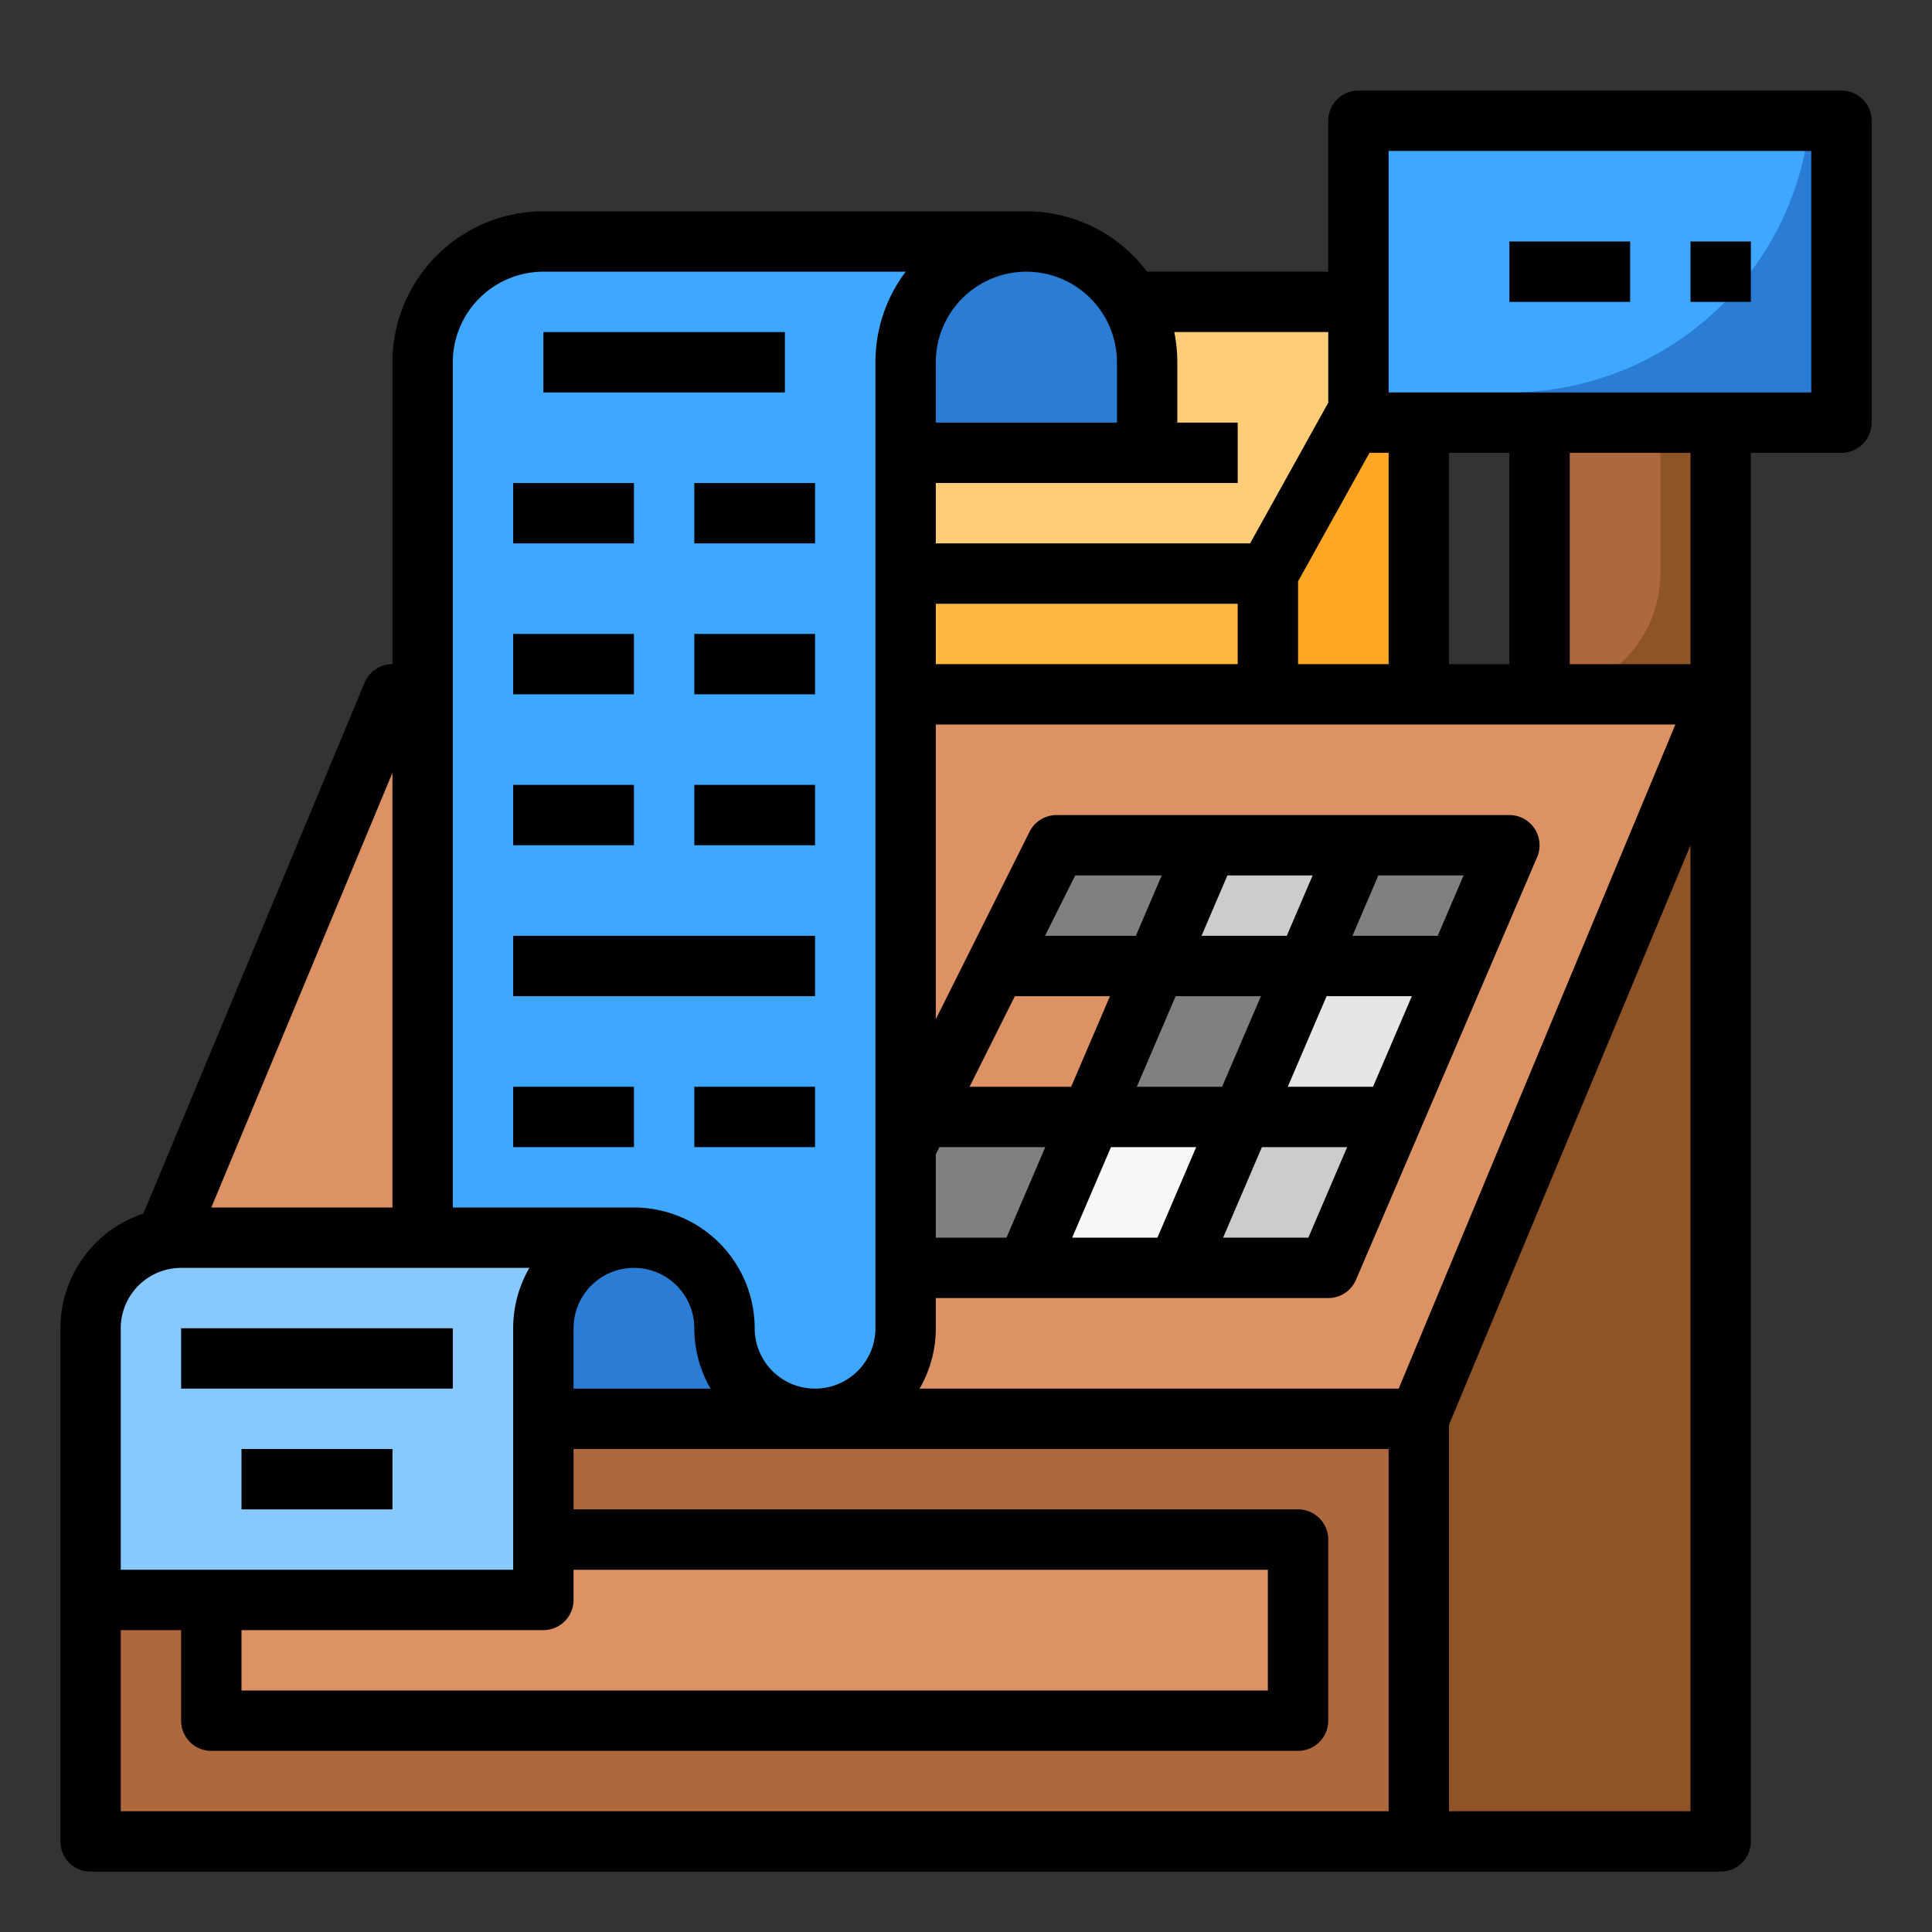<svg id="Fill_out_line" height="512" viewBox="0 0 512 512" width="512" xmlns="http://www.w3.org/2000/svg" data-name="Fill out line"><rect x="0" y="0" width="512" height="512" fill="#333333" stroke="none"/><path d="m336 152h-96v-72h136z" fill="#fc7"/><path d="m376 80v104h-40v-32z" fill="#fda725"/><path d="m240 184h96v-32h-96z" fill="#fcb73f"/><path d="m24 376 80-192h352l-80 192z" fill="#dc9265"/><path d="m320 224h-40l-16 32h42.286z" fill="#808080"/><path d="m289.143 296h40l17.143-40h-40z" fill="#3e3e3e"/><path d="m289.143 296h40l17.143-40h-40z" fill="#808080"/><path d="m346.286 256 13.714-32h-40l-13.714 32z" fill="#ccc"/><path d="m244 296-20 40h48l17.143-40z" fill="#808080"/><path d="m312 336h40l17.143-40h-40z" fill="#ccc"/><path d="m346.286 256-17.143 40h40l17.143-40z" fill="#e6e6e6"/><path d="m400 224h-40l-13.714 32h40z" fill="#808080"/><path d="m289.143 296-17.143 40h40l17.143-40z" fill="#f7f7f7"/><path d="m360 32h128v80h-128z" fill="#3ea7ff"/><path d="m479.601 32a80.007 80.007 0 0 1 -79.601 72h-40v8h128v-80z" fill="#2b7cd4"/><path d="m408 112h48v72h-48z" fill="#ad693d"/><path d="m440 112v40a32 32 0 0 1 -32 32h48v-72z" fill="#8e5428"/><path d="m456 184v304h-80v-112z" fill="#8e5428"/><path d="m24 376h352v112h-352z" fill="#ad693d"/><path d="m56 408h288v48h-288z" fill="#dc9265"/><path d="m216 376h-72v-48h24a24 24 0 0 1 24 24 24 24 0 0 0 24 24z" fill="#2b7cd4"/><path d="m24 424v-72a24 24 0 0 1 24-24h120a24 24 0 0 0 -24 24v72z" fill="#87c9ff"/><path d="m192 352a24 24 0 0 0 24 24 24 24 0 0 0 24-24v-256a32 32 0 0 1 32-32h-128a32 32 0 0 0 -32 32v232h56a24 24 0 0 1 24 24z" fill="#3ea7ff"/><path d="m240 120h64v-24a32 32 0 0 0 -32-32 32 32 0 0 0 -32 32z" fill="#2b7cd4"/><path d="m144 88h64v16h-64z"/><path d="m136 128h32v16h-32z"/><path d="m184 128h32v16h-32z"/><path d="m136 168h32v16h-32z"/><path d="m184 168h32v16h-32z"/><path d="m184 208h32v16h-32z"/><path d="m184 288h32v16h-32z"/><path d="m136 208h32v16h-32z"/><path d="m136 248h80v16h-80z"/><path d="m136 288h32v16h-32z"/><path d="m48 352h72v16h-72z"/><path d="m64 384h40v16h-40z"/><path d="m488 24h-128a8 8 0 0 0 -8 8v40h-48.022a39.963 39.963 0 0 0 -31.978-16h-128a40.046 40.046 0 0 0 -40 40v80a8 8 0 0 0 -7.385 4.923l-58.62 140.688a32.051 32.051 0 0 0 -21.995 30.39v136a8 8 0 0 0 8 8h432a8 8 0 0 0 8-8v-368h24a8 8 0 0 0 8-8v-80a8 8 0 0 0 -8-8zm-117.333 344h-126.972a31.792 31.792 0 0 0 4.305-16v-8h104a8.001 8.001 0 0 0 7.354-4.849l48-112a8 8 0 0 0 -7.354-11.151h-120a8 8 0 0 0 -7.155 4.422l-24.845 49.689v-78.111h196zm-122.667-62.111.944-1.889h28.066l-10.286 24h-18.725zm46.418-1.889h22.592l-10.286 24h-22.592zm6.857-16 10.286-24h22.592l-10.286 24zm33.143 16h22.592l-10.286 24h-22.592zm29.449-16h-22.592l10.286-24h22.592zm17.143-40h-22.592l6.857-16h22.592zm-40 0h-22.592l6.857-16h22.592zm-40 0h-24.066l8-16h22.923zm-32.066 16h25.208l-10.286 24h-26.923zm93.985-144h5.071v56h-24v-21.927zm-34.929 56h-80v-16h80zm56 0v-56h16v56zm-32-88v18.727l-20.707 37.273h-83.293v-16h80v-16h-16v-16a40 40 0 0 0 -.805-8zm-80-16a24.027 24.027 0 0 1 24 24v16h-48v-16a24.027 24.027 0 0 1 24-24zm-152 24a24.027 24.027 0 0 1 24-24h96.019a39.797 39.797 0 0 0 -8.019 24v256a16 16 0 0 1 -32 0 32.037 32.037 0 0 0 -32-32h-48zm-56 336h80a8 8 0 0 0 8-8v-8h184v32h-272zm88-80a16 16 0 0 1 32 0 31.792 31.792 0 0 0 4.305 16h-36.305zm-48-147.201v115.201h-48zm-72 147.201a16.018 16.018 0 0 1 16-16h92.295a31.803 31.803 0 0 0 -4.295 16v64h-104zm0 80h16v24a8 8 0 0 0 8 8h288a8 8 0 0 0 8-8v-48a8 8 0 0 0 -8-8h-192v-16h216v96h-336zm352 48v-102.399l64-153.6v256zm64-304h-32v-56h32zm32-72h-112v-64h112z"/><path d="m400 64h32v16h-32z"/><path d="m448 64h16v16h-16z"/></svg>